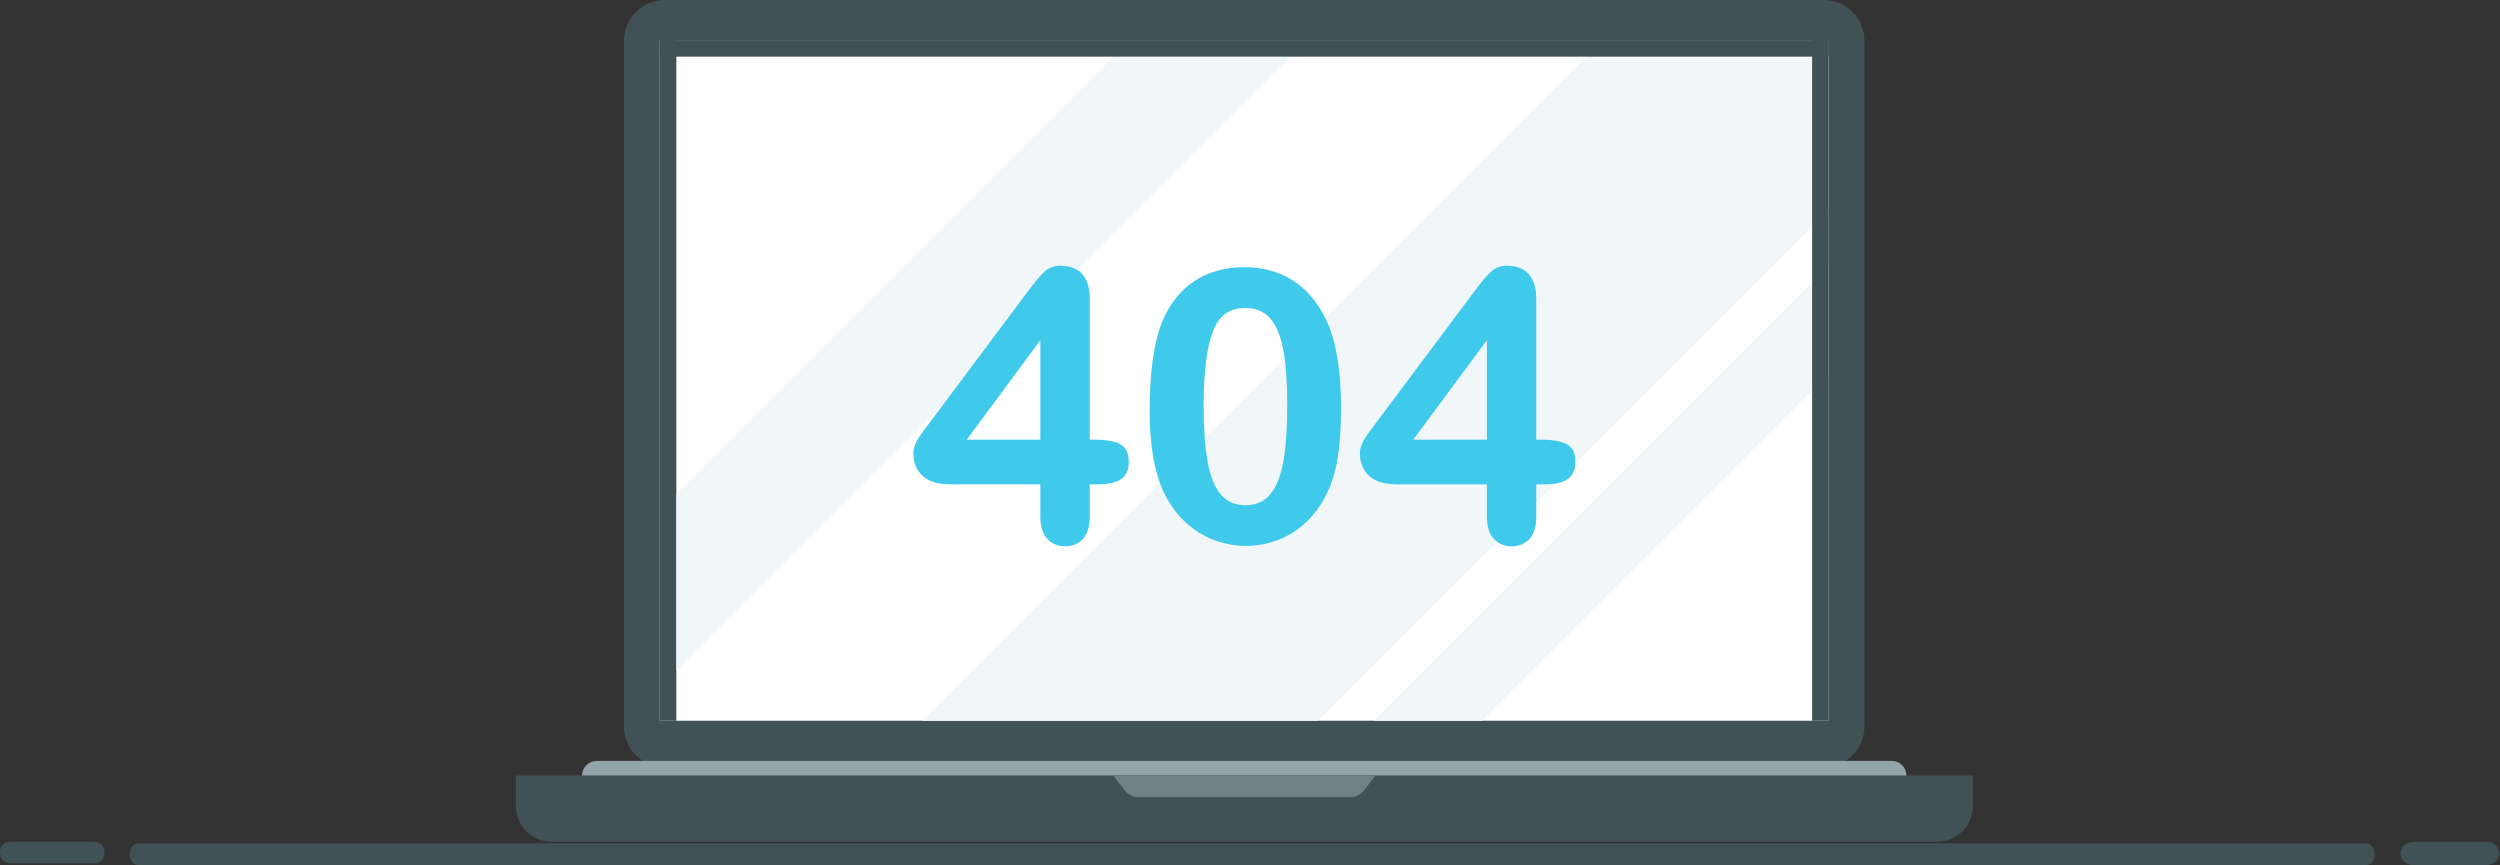 <svg width="578" height="200" viewBox="0 0 578 200" fill="none" xmlns="http://www.w3.org/2000/svg">
<rect x="0" y="0" width="578" height="200" fill="#333333" stroke="none"/>
<path d="M547.033 195H31.967C30.881 195 30 196.04 30 197.323V197.677C30 198.96 30.881 200 31.967 200H547.033C548.119 200 549 198.96 549 197.677V197.323C549 196.04 548.119 195 547.033 195Z" fill="#415256"/>
<path d="M21.826 194.611H2.31C1.034 194.611 0 195.646 0 196.922V197.273C0 198.548 1.034 199.583 2.31 199.583H21.826C23.102 199.583 24.137 198.548 24.137 197.273V196.922C24.137 195.646 23.102 194.611 21.826 194.611Z" fill="#415256"/>
<path d="M574.829 200H558.008C556.347 200 555 198.796 555 197.31C555 195.824 556.347 194.62 558.008 194.62H574.829C576.49 194.62 577.839 195.824 577.839 197.31C577.839 198.787 576.49 200 574.829 200Z" fill="#415256"/>
<path d="M421.662 0H153.677C148.486 0 144.278 4.209 144.278 9.4V167.99C144.278 173.181 148.486 177.39 153.677 177.39H421.662C426.853 177.39 431.061 173.181 431.061 167.99V9.4C431.061 4.209 426.853 0 421.662 0Z" fill="#415256"/>
<path d="M422.798 9.263H152.54V166.63H422.798V9.263Z" fill="white"/>
<path d="M156.374 9.266H152.54V166.633H156.374V9.266Z" fill="#415256"/>
<path d="M257.438 13.1L156.375 114.178V155.133L298.404 13.09L257.438 13.1Z" fill="#F1F6F9"/>
<path d="M422.796 9.263V48.535L304.712 166.63H213.218L368.704 11.133V9.263H422.796Z" fill="#F1F6F9"/>
<path d="M422.796 61.512V86.492L342.665 166.631H317.688L422.796 61.512Z" fill="#F1F6F9"/>
<path d="M422.798 9.266H418.963V166.633H422.798V9.266Z" fill="#415256"/>
<path d="M152.54 9.263V13.098L422.798 13.098V9.263L152.54 9.263Z" fill="#415256"/>
<path d="M119.266 179.311H456.128V186.311C456.128 188.512 455.254 190.624 453.697 192.181C452.14 193.738 450.028 194.613 447.827 194.613H127.565C125.364 194.613 123.252 193.738 121.696 192.181C120.139 190.624 119.264 188.512 119.264 186.311V179.311H119.266Z" fill="#415256"/>
<path d="M437.384 175.918H137.954C137.056 175.918 136.196 176.275 135.561 176.91C134.927 177.544 134.57 178.405 134.57 179.302H440.766C440.766 178.858 440.679 178.418 440.509 178.007C440.339 177.597 440.09 177.224 439.776 176.91C439.462 176.595 439.089 176.346 438.679 176.176C438.269 176.006 437.829 175.918 437.384 175.918Z" fill="#93A5AA"/>
<path d="M292.651 179.342H257.438L260.053 182.769C260.416 183.244 260.883 183.63 261.42 183.895C261.956 184.161 262.546 184.299 263.144 184.299H312.248C312.846 184.299 313.436 184.161 313.972 183.896C314.509 183.63 314.976 183.245 315.339 182.769L317.955 179.342H292.651Z" fill="#718084"/>
<path d="M258.767 102.58C257.406 101.967 255.586 101.653 253.36 101.653H251.952V69.227C251.952 64.059 249.644 61.437 245.095 61.437C243.721 61.415 242.394 61.935 241.402 62.886C240.443 63.788 239.206 65.253 237.729 67.243L215.243 97.316C214.618 98.133 214.095 98.826 213.672 99.398C213.241 99.971 212.823 100.571 212.427 101.18C212.047 101.75 211.733 102.362 211.492 103.004C211.285 103.572 211.176 104.171 211.172 104.775C211.172 106.98 211.894 108.751 213.321 110.041C214.747 111.331 216.861 111.971 219.647 111.971H240.524V119.453C240.524 121.667 241.053 123.38 242.091 124.541C243.13 125.702 244.54 126.31 246.234 126.31C247.928 126.31 249.36 125.728 250.397 124.584C251.433 123.439 251.946 121.726 251.946 119.453V111.971H254.125C256.349 111.971 258.053 111.563 259.194 110.773C260.379 109.957 260.979 108.629 260.979 106.855C260.979 104.682 260.235 103.243 258.767 102.58ZM240.524 78.653V101.653H223.503L240.524 78.653Z" fill="#3FCAEC"/>
<path d="M302.15 67.477C300.336 65.631 298.158 64.183 295.753 63.226C293.341 62.265 290.621 61.777 287.67 61.777C283.197 61.777 279.289 62.877 276.055 65.043C272.82 67.208 270.321 70.41 268.627 74.545C267.658 77.024 266.935 80.026 266.482 83.463C266.004 87.308 265.776 91.18 265.801 95.055C265.784 98.161 265.989 101.264 266.413 104.341C266.783 107.028 267.438 109.669 268.368 112.218C270.114 116.569 272.751 120.026 276.208 122.494C279.432 124.745 283.232 126.03 287.161 126.199C291.09 126.368 294.986 125.413 298.391 123.447C301.491 121.61 304.052 118.957 306.005 115.575C307.59 112.712 308.667 109.596 309.19 106.365C309.758 103.02 310.045 98.973 310.045 94.324C310.045 85.765 308.948 79.043 306.78 74.341C305.534 71.632 303.975 69.326 302.15 67.477ZM297.612 93.492C297.612 98.9 297.314 103.33 296.728 106.655C296.149 109.937 295.137 112.485 293.716 114.232C292.296 115.979 290.421 116.796 287.925 116.796C285.513 116.796 283.658 115.99 282.256 114.332C280.854 112.675 279.807 110.128 279.207 106.822C278.595 103.471 278.281 99.1 278.281 93.83C278.281 86.075 279.005 80.281 280.438 76.585C281.84 72.965 284.26 71.204 287.841 71.204C290.306 71.204 292.257 72.008 293.641 73.59C295.055 75.208 296.09 77.657 296.685 80.863C297.304 84.12 297.616 88.367 297.616 93.492H297.612Z" fill="#3FCAEC"/>
<path d="M362.009 102.58C360.648 101.967 358.828 101.653 356.603 101.653H355.187V69.227C355.187 64.059 352.881 61.437 348.331 61.437C346.957 61.415 345.63 61.935 344.637 62.886C343.678 63.788 342.441 65.253 340.964 67.243L318.476 97.316C317.855 98.133 317.331 98.826 316.905 99.398C316.474 99.971 316.056 100.571 315.66 101.18C315.28 101.75 314.967 102.362 314.728 103.004C314.518 103.571 314.409 104.171 314.405 104.775C314.405 106.98 315.13 108.751 316.554 110.041C317.978 111.331 320.095 111.971 322.88 111.971H343.764V119.453C343.764 121.667 344.292 123.38 345.333 124.541C346.374 125.702 347.782 126.31 349.475 126.31C351.169 126.31 352.6 125.728 353.636 124.584C354.673 123.439 355.185 121.726 355.185 119.453V111.971H357.364C359.589 111.971 361.293 111.563 362.433 110.773C363.619 109.957 364.219 108.629 364.219 106.855C364.221 104.682 363.478 103.243 362.009 102.58ZM343.766 78.653V101.653H326.745L343.766 78.653Z" fill="#3FCAEC"/>
</svg>
